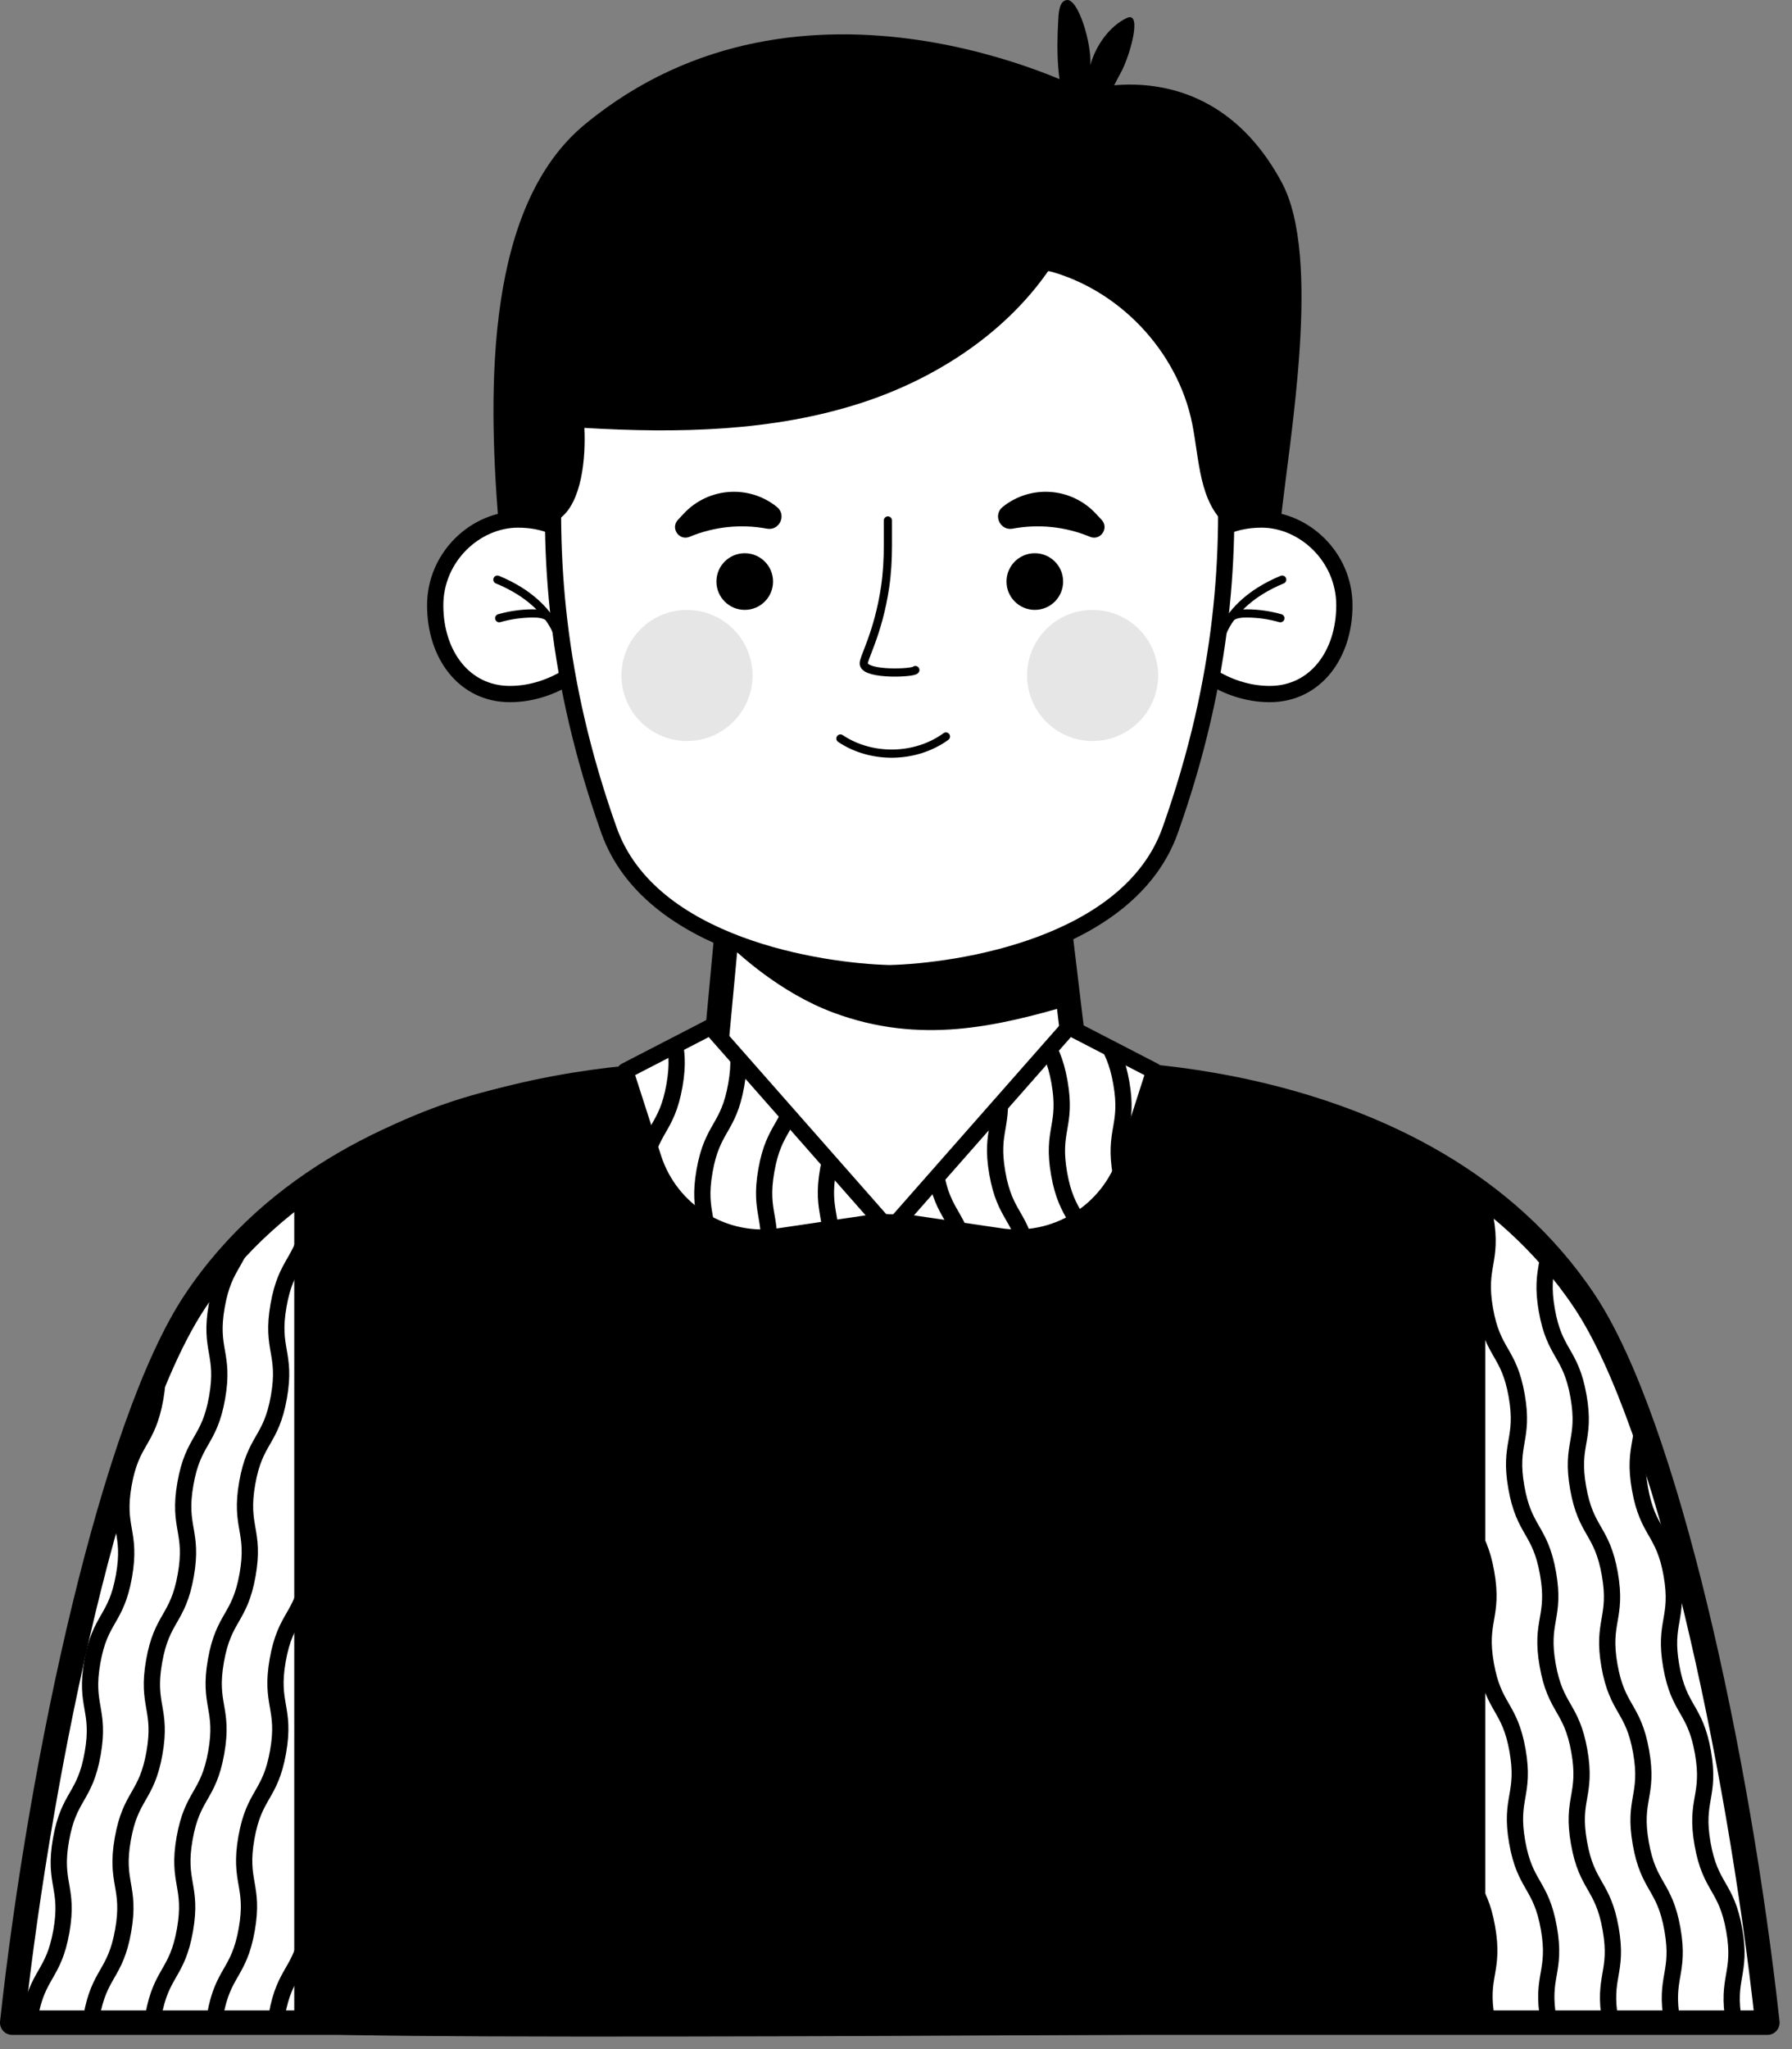 <?xml version="1.0" encoding="UTF-8" standalone="no"?>
<!DOCTYPE svg PUBLIC "-//W3C//DTD SVG 1.1//EN" "http://www.w3.org/Graphics/SVG/1.1/DTD/svg11.dtd">
<svg width="100%" height="100%" viewBox="0 0 140 160" version="1.1" xmlns="http://www.w3.org/2000/svg" xmlns:xlink="http://www.w3.org/1999/xlink" xml:space="preserve" xmlns:serif="http://www.serif.com/" style="fill-rule:evenodd;clip-rule:evenodd;stroke-linecap:round;stroke-linejoin:round;stroke-miterlimit:10;">
    <rect x="0" y="0" width="140" height="160" fill="#808080" stroke="none"/>
    <g transform="matrix(1,0,0,1,100.138,22.117)">
        <path d="M0,-7.87C-5.59,-18.272 -15.377,-15.037 -15.377,-15.037C-15.377,-15.037 -37.348,-26.5 -54.437,-12.413C-62.133,-6.07 -62.058,7.908 -61.196,18.63L-0.091,18.63C0.615,12.015 3.148,-2.01 0,-7.87" style="fill-rule:nonzero;"/>
    </g>
    <g transform="matrix(1,0,0,1,123.791,113.66)">
        <path d="M0,-12.053C-12.487,-30.781 -39.653,-29.864 -39.653,-29.864C-39.653,-29.864 -42.524,-54.207 -42.923,-56.329C-49.452,-54.849 -66.107,-50.633 -66.107,-50.633L-68.048,-29.78C-68.048,-29.78 -95.919,-30.996 -108.552,-12.053C-114.926,-2.495 -120.576,23.61 -122.838,44.276L14.285,44.276C12.022,23.61 6.373,-2.495 0,-12.053" style="fill:white;fill-rule:nonzero;"/>
    </g>
    <g transform="matrix(1,0,0,1,123.791,113.66)">
        <path d="M0,-12.053C-12.487,-30.781 -39.653,-29.864 -39.653,-29.864C-39.653,-29.864 -42.524,-54.207 -42.923,-56.329C-49.452,-54.849 -66.107,-50.633 -66.107,-50.633L-68.048,-29.78C-68.048,-29.78 -95.919,-30.996 -108.552,-12.053C-114.926,-2.495 -120.576,23.61 -122.838,44.276L14.285,44.276C12.022,23.61 6.373,-2.495 0,-12.053Z" style="fill:none;fill-rule:nonzero;stroke:black;stroke-width:1.91px;"/>
    </g>
    <g transform="matrix(1,0,0,1,83.646,60.453)">
        <path d="M0,18.021C-5.747,19.688 -11.735,21.143 -18.532,18.619C-22.716,17.064 -25.993,14.002 -26.901,13.119L-25.962,2.575C-25.962,2.575 -9.308,-1.642 -2.778,-3.122C-2.28,-0.472 -1.22,7.15 0,18.021" style="fill-rule:nonzero;"/>
    </g>
    <g transform="matrix(1,0,0,1,92.895,50.957)">
        <path d="M0,-7.153C0,-7.153 1.279,-10.39 5.672,-10.39C8.961,-10.39 12.134,-7.503 12.134,-3.689C12.134,0.159 9.869,3.237 6.3,3.237C2.607,3.237 0.113,0.637 0.113,0.637L0,-7.153Z" style="fill:white;fill-rule:nonzero;stroke:black;stroke-width:1.27px;"/>
    </g>
    <g transform="matrix(1,0,0,1,95.204,45.259)">
        <path d="M0,5.145C0.308,3.359 1.653,1.883 3.212,0.899C3.768,0.549 4.355,0.248 4.968,0" style="fill:none;fill-rule:nonzero;stroke:black;stroke-width:0.64px;"/>
    </g>
    <g transform="matrix(1,0,0,1,96.17,47.981)">
        <path d="M0,0.205C0.355,-0.049 0.824,-0.085 1.265,-0.082C2.142,-0.076 3.018,0.05 3.859,0.29" style="fill:none;fill-rule:nonzero;stroke:black;stroke-width:0.64px;"/>
    </g>
    <g transform="matrix(1,0,0,1,46.134,50.957)">
        <path d="M0,-7.153C0,-7.153 -1.279,-10.39 -5.672,-10.39C-8.962,-10.39 -12.134,-7.503 -12.134,-3.689C-12.134,0.159 -9.87,3.237 -6.3,3.237C-2.607,3.237 -0.114,0.637 -0.114,0.637L0,-7.153Z" style="fill:white;fill-rule:nonzero;stroke:black;stroke-width:1.27px;"/>
    </g>
    <g transform="matrix(1,0,0,1,43.825,45.259)">
        <path d="M0,5.145C-0.307,3.359 -1.653,1.883 -3.211,0.899C-3.767,0.549 -4.355,0.248 -4.967,0" style="fill:none;fill-rule:nonzero;stroke:black;stroke-width:0.64px;"/>
    </g>
    <g transform="matrix(1,0,0,1,42.859,47.981)">
        <path d="M0,0.205C-0.356,-0.049 -0.824,-0.085 -1.265,-0.082C-2.142,-0.076 -3.018,0.05 -3.859,0.29" style="fill:none;fill-rule:nonzero;stroke:black;stroke-width:0.64px;"/>
    </g>
    <g transform="matrix(1,0,0,1,91.42,31.168)">
        <path d="M0,33.667C-3.21,42.697 -16.535,44.68 -21.905,44.82L-21.937,44.82C-27.307,44.68 -40.633,42.697 -43.842,33.667C-48.068,21.777 -48.563,12.074 -48.055,3.672C-47.68,-2.574 -46.74,-7.397 -46.358,-10.111L-21.937,-11.153L-21.905,-11.153L2.517,-10.111C2.891,-7.448 3.793,-2.771 4.193,3.291C4.74,11.737 4.289,21.593 0,33.667" style="fill:white;fill-rule:nonzero;"/>
    </g>
    <g transform="matrix(1,0,0,1,91.42,31.168)">
        <path d="M0,33.667C-3.21,42.697 -16.535,44.68 -21.905,44.82L-21.937,44.82C-27.307,44.68 -40.633,42.697 -43.842,33.667C-48.068,21.777 -48.563,12.074 -48.055,3.672C-47.68,-2.574 -46.74,-7.397 -46.358,-10.111L-21.937,-11.153L-21.905,-11.153L2.517,-10.111C2.891,-7.448 3.793,-2.771 4.193,3.291C4.74,11.737 4.289,21.593 0,33.667Z" style="fill:none;fill-rule:nonzero;stroke:black;stroke-width:1.27px;"/>
    </g>
    <g transform="matrix(1,0,0,1,71.511,41.044)">
        <path d="M0,11.274C-0.135,11.518 -3.845,11.678 -4.023,10.827C-4.025,10.819 -4.026,10.812 -4.028,10.804C-4.108,10.403 -2.904,8.461 -2.361,4.792C-2.202,3.718 -2.145,2.63 -2.145,1.544L-2.145,-0.404" style="fill:white;fill-rule:nonzero;stroke:black;stroke-width:0.64px;"/>
    </g>
    <g transform="matrix(0,-1,-1,0,58.183,43.197)">
        <path d="M-2.212,-2.212C-3.434,-2.212 -4.424,-1.222 -4.424,-0C-4.424,1.222 -3.434,2.212 -2.212,2.212C-0.99,2.212 -0.001,1.222 -0.001,-0C-0.001,-1.222 -0.99,-2.212 -2.212,-2.212" style="fill-rule:nonzero;"/>
    </g>
    <g transform="matrix(0,-1,-1,0,80.845,43.197)">
        <path d="M-2.212,-2.212C-3.434,-2.212 -4.424,-1.222 -4.424,-0C-4.424,1.222 -3.434,2.212 -2.212,2.212C-0.99,2.212 -0.001,1.222 -0.001,-0C-0.001,-1.222 -0.99,-2.212 -2.212,-2.212" style="fill-rule:nonzero;"/>
    </g>
    <g transform="matrix(1,0,0,1,52.961,39.482)">
        <path d="M0,1.113L0.464,0.616C2.379,-1.432 5.55,-1.658 7.734,0.101C8.514,0.728 7.938,1.981 6.954,1.798C4.922,1.419 2.824,1.639 0.915,2.432C0.099,2.771 -0.604,1.759 0,1.113" style="fill-rule:nonzero;"/>
    </g>
    <g transform="matrix(1,0,0,1,86.068,39.482)">
        <path d="M0,1.113L-0.464,0.616C-2.379,-1.432 -5.55,-1.658 -7.734,0.101C-8.514,0.728 -7.937,1.981 -6.954,1.798C-4.922,1.419 -2.823,1.639 -0.914,2.432C-0.099,2.771 0.604,1.759 0,1.113" style="fill-rule:nonzero;"/>
    </g>
    <g transform="matrix(1,0,0,1,-180.485,-82.772)">
        <clipPath id="_clip1">
            <path d="M195.811,184.382C189.437,193.94 183.788,220.045 181.525,240.711C181.525,240.711 204.517,240.597 204.517,240.514L204.517,175.905C204.517,175.905 200.011,178.084 195.811,184.382Z" clip-rule="nonzero"/>
        </clipPath>
        <g clip-path="url(#_clip1)">
            <g transform="matrix(1,0,0,1,202.114,163.985)">
                <path d="M0,76.121C0.612,72.652 1.863,72.872 2.475,69.403C3.087,65.933 1.835,65.712 2.447,62.243C3.059,58.775 4.311,58.996 4.922,55.528C5.533,52.059 4.282,51.838 4.894,48.369C5.505,44.9 6.757,45.121 7.369,41.652C7.98,38.183 6.729,37.962 7.34,34.493C7.952,31.022 9.204,31.243 9.816,27.773C10.427,24.305 9.176,24.084 9.787,20.616C10.399,17.145 11.651,17.366 12.263,13.894C12.875,10.421 11.624,10.2 12.236,6.726C12.849,3.253 14.1,3.474 14.713,0" style="fill:none;fill-rule:nonzero;stroke:black;stroke-width:1.27px;"/>
            </g>
            <g transform="matrix(1,0,0,1,197.287,164.031)">
                <path d="M0,76.122C0.612,72.652 1.863,72.873 2.475,69.404C3.087,65.934 1.835,65.713 2.447,62.243C3.059,58.775 4.31,58.996 4.922,55.529C5.533,52.06 4.282,51.839 4.894,48.37C5.505,44.9 6.757,45.121 7.369,41.652C7.98,38.183 6.729,37.962 7.34,34.493C7.952,31.023 9.204,31.244 9.815,27.773C10.427,24.306 9.176,24.085 9.787,20.617C10.399,17.145 11.651,17.366 12.263,13.894C12.875,10.421 11.624,10.201 12.236,6.727C12.849,3.253 14.1,3.474 14.713,0" style="fill:none;fill-rule:nonzero;stroke:black;stroke-width:1.27px;"/>
            </g>
            <g transform="matrix(1,0,0,1,192.459,164.078)">
                <path d="M0,76.122C0.612,72.652 1.863,72.873 2.475,69.404C3.087,65.934 1.835,65.713 2.447,62.243C3.059,58.775 4.31,58.996 4.921,55.529C5.533,52.06 4.282,51.839 4.894,48.37C5.505,44.9 6.757,45.121 7.369,41.652C7.98,38.183 6.729,37.962 7.34,34.493C7.952,31.023 9.204,31.244 9.815,27.773C10.427,24.305 9.175,24.084 9.787,20.617C10.399,17.145 11.651,17.366 12.263,13.894C12.875,10.421 11.624,10.201 12.236,6.727C12.849,3.253 14.1,3.474 14.713,0" style="fill:none;fill-rule:nonzero;stroke:black;stroke-width:1.27px;"/>
            </g>
            <g transform="matrix(1,0,0,1,187.631,164.125)">
                <path d="M0,76.122C0.611,72.652 1.863,72.873 2.475,69.404C3.087,65.934 1.835,65.713 2.447,62.243C3.059,58.775 4.31,58.996 4.921,55.529C5.533,52.06 4.282,51.839 4.894,48.37C5.505,44.9 6.757,45.121 7.368,41.652C7.98,38.183 6.729,37.962 7.34,34.493C7.952,31.023 9.204,31.244 9.815,27.773C10.427,24.305 9.175,24.084 9.787,20.617C10.399,17.145 11.651,17.366 12.263,13.895C12.875,10.421 11.624,10.201 12.236,6.727C12.849,3.253 14.1,3.474 14.713,0" style="fill:none;fill-rule:nonzero;stroke:black;stroke-width:1.27px;"/>
            </g>
            <g transform="matrix(1,0,0,1,182.804,164.172)">
                <path d="M0,76.122C0.611,72.652 1.863,72.873 2.475,69.404C3.087,65.934 1.835,65.713 2.447,62.243C3.059,58.775 4.31,58.996 4.921,55.529C5.533,52.06 4.282,51.839 4.893,48.37C5.505,44.9 6.756,45.121 7.368,41.652C7.98,38.183 6.729,37.962 7.34,34.493C7.952,31.023 9.204,31.244 9.815,27.773C10.427,24.306 9.175,24.085 9.787,20.617C10.399,17.145 11.65,17.366 12.263,13.895C12.875,10.421 11.624,10.201 12.236,6.727C12.849,3.253 14.1,3.474 14.712,0" style="fill:none;fill-rule:nonzero;stroke:black;stroke-width:1.27px;"/>
            </g>
        </g>
    </g>
    <g transform="matrix(1,0,0,1,-180.485,-82.772)">
        <clipPath id="_clip2">
            <path d="M295.483,240.628C295.483,240.711 318.475,240.826 318.475,240.826C316.212,220.159 310.562,194.054 304.188,184.497C299.988,178.2 295.483,176.02 295.483,176.02L295.483,240.628Z" clip-rule="nonzero"/>
        </clipPath>
        <g clip-path="url(#_clip2)">
            <g transform="matrix(1,0,0,1,296.634,163.879)">
                <path d="M0,76.563C-0.611,73.093 0.64,72.873 0.028,69.403C-0.583,65.934 -1.835,66.154 -2.447,62.684C-3.059,59.217 -1.807,58.996 -2.418,55.528C-3.03,52.059 -4.281,52.28 -4.894,48.811C-5.505,45.342 -4.253,45.121 -4.865,41.652C-5.477,38.183 -6.729,38.403 -7.34,34.934C-7.952,31.464 -6.7,31.243 -7.312,27.773C-7.924,24.305 -9.176,24.526 -9.787,21.058C-10.398,17.586 -9.147,17.366 -9.76,13.895C-10.372,10.421 -11.623,10.642 -12.236,7.168C-12.849,3.694 -11.597,3.474 -12.209,0" style="fill:none;fill-rule:nonzero;stroke:black;stroke-width:1.27px;"/>
            </g>
            <g transform="matrix(1,0,0,1,301.462,163.926)">
                <path d="M0,76.563C-0.612,73.094 0.64,72.873 0.028,69.403C-0.584,65.934 -1.836,66.154 -2.447,62.684C-3.059,59.216 -1.807,58.996 -2.419,55.528C-3.03,52.059 -4.282,52.28 -4.894,48.811C-5.505,45.341 -4.254,45.121 -4.865,41.652C-5.478,38.183 -6.729,38.403 -7.341,34.934C-7.952,31.464 -6.701,31.243 -7.312,27.773C-7.924,24.305 -9.176,24.526 -9.787,21.058C-10.399,17.586 -9.147,17.366 -9.76,13.895C-10.372,10.421 -11.624,10.642 -12.236,7.168C-12.849,3.694 -11.598,3.474 -12.21,0" style="fill:none;fill-rule:nonzero;stroke:black;stroke-width:1.27px;"/>
            </g>
            <g transform="matrix(1,0,0,1,306.289,163.973)">
                <path d="M0,76.563C-0.611,73.093 0.641,72.873 0.028,69.403C-0.583,65.934 -1.835,66.154 -2.446,62.684C-3.059,59.216 -1.807,58.996 -2.418,55.528C-3.029,52.059 -4.281,52.28 -4.893,48.811C-5.505,45.341 -4.253,45.121 -4.865,41.652C-5.477,38.183 -6.729,38.403 -7.34,34.934C-7.952,31.464 -6.7,31.243 -7.312,27.773C-7.924,24.305 -9.175,24.526 -9.787,21.058C-10.398,17.586 -9.147,17.366 -9.759,13.895C-10.372,10.421 -11.623,10.642 -12.236,7.168C-12.849,3.694 -11.597,3.474 -12.209,0" style="fill:none;fill-rule:nonzero;stroke:black;stroke-width:1.27px;"/>
            </g>
            <g transform="matrix(1,0,0,1,311.117,164.02)">
                <path d="M0,76.563C-0.611,73.093 0.64,72.873 0.028,69.403C-0.584,65.934 -1.835,66.154 -2.447,62.684C-3.059,59.217 -1.807,58.996 -2.419,55.528C-3.03,52.059 -4.282,52.28 -4.894,48.811C-5.505,45.342 -4.254,45.121 -4.865,41.652C-5.477,38.183 -6.729,38.403 -7.34,34.934C-7.952,31.464 -6.7,31.243 -7.312,27.773C-7.924,24.305 -9.176,24.526 -9.787,21.058C-10.399,17.586 -9.147,17.366 -9.76,13.895C-10.372,10.421 -11.624,10.642 -12.236,7.168C-12.849,3.694 -11.597,3.474 -12.21,0" style="fill:none;fill-rule:nonzero;stroke:black;stroke-width:1.27px;"/>
            </g>
            <g transform="matrix(1,0,0,1,315.945,164.066)">
                <path d="M0,76.563C-0.612,73.093 0.64,72.873 0.027,69.403C-0.584,65.934 -1.836,66.154 -2.447,62.684C-3.06,59.217 -1.808,58.996 -2.419,55.528C-3.03,52.059 -4.282,52.28 -4.894,48.811C-5.506,45.342 -4.254,45.121 -4.865,41.652C-5.478,38.183 -6.729,38.403 -7.341,34.934C-7.952,31.464 -6.701,31.243 -7.312,27.773C-7.925,24.305 -9.176,24.526 -9.787,21.058C-10.399,17.586 -9.148,17.366 -9.76,13.895C-10.372,10.421 -11.624,10.642 -12.236,7.168C-12.849,3.694 -11.598,3.474 -12.21,0" style="fill:none;fill-rule:nonzero;stroke:black;stroke-width:1.27px;"/>
            </g>
        </g>
    </g>
    <g transform="matrix(0,-1,-1,0,53.67,47.625)">
        <path d="M-5.118,-5.118C-7.944,-5.118 -10.235,-2.826 -10.235,0C-10.235,2.827 -7.944,5.118 -5.118,5.118C-2.29,5.118 0,2.827 0,0C0,-2.826 -2.29,-5.118 -5.118,-5.118" style="fill:rgb(230,230,230);fill-rule:nonzero;"/>
    </g>
    <g transform="matrix(0,-1,-1,0,85.359,47.625)">
        <path d="M-5.118,-5.118C-7.944,-5.118 -10.235,-2.826 -10.235,0C-10.235,2.827 -7.944,5.118 -5.118,5.118C-2.29,5.118 0,2.827 0,0C0,-2.826 -2.29,-5.118 -5.118,-5.118" style="fill:rgb(230,230,230);fill-rule:nonzero;"/>
    </g>
    <g transform="matrix(1,0,0,1,23.944,149.352)">
        <path d="M0,-56.222L0,8.393C0,9.117 91.141,8.393 91.141,8.393L91.141,-56.384C91.141,-56.384 84.58,-60.819 77.923,-62.8C71.271,-64.778 60.678,-65.339 60.678,-65.339L48.877,-54.785C47.008,-53.114 44.161,-53.187 42.381,-54.952L31.901,-65.339C31.901,-65.339 21.986,-65.238 13.908,-63.104C5.333,-60.839 0,-56.222 0,-56.222Z" style="fill-rule:nonzero;stroke:black;stroke-width:1.91px;"/>
    </g>
    <g transform="matrix(1,0,0,1,83.765,40.552)">
        <path d="M0,-22.651C-3.05,-16.016 -9.481,-11.371 -16.425,-9.108C-23.368,-6.844 -30.822,-6.711 -38.112,-7.141C-37.992,-4.851 -38.298,-1.303 -40.051,-0.051C-41.092,0.692 -42.029,0.631 -43.167,0.045L-38.096,-23.343L0,-22.651Z" style="fill-rule:nonzero;"/>
    </g>
    <g transform="matrix(1,0,0,1,95.86,17.193)">
        <path d="M0,23.85C-2.2,22.005 -2.154,18.7 -2.72,15.885C-3.871,10.166 -8.521,5.304 -14.182,3.898L-14.182,0L0.87,0L0,23.85Z" style="fill-rule:nonzero;"/>
    </g>
    <g transform="matrix(1,0,0,1,82.667,9.797)">
        <path d="M0,-8.06C0.036,-8.705 0.045,-9.73 0.687,-9.795C1.583,-9.885 2.626,-6.402 2.516,-4.703C2.911,-6.183 3.975,-7.731 5.358,-8.389C6.629,-8.994 5.59,-5.327 4.847,-4.03C4.011,-2.568 2.31,1.825 0.825,-1.095C-0.136,-2.985 -0.114,-6.004 0,-8.06" style="fill-rule:nonzero;"/>
    </g>
    <g transform="matrix(1,0,0,1,45.584,32.361)">
        <path d="M0,-0.051L0.006,0C0.014,-0.026 0.014,-0.044 0,-0.051" style="fill-rule:nonzero;"/>
    </g>
    <g transform="matrix(1,0,0,1,93.76,32.311)">
        <path d="M0,0.051L0.007,0C-0.007,0.007 -0.008,0.025 0,0.051" style="fill-rule:nonzero;"/>
    </g>
    <g transform="matrix(1,-0.019,-0.019,-1,65.644,57.742)">
        <path d="M0.015,0.077C2.413,-1.6 5.862,-1.601 8.26,0.077" style="fill:none;fill-rule:nonzero;stroke:black;stroke-width:0.64px;"/>
    </g>
    <g transform="matrix(1,0,0,1,55.517,97.223)">
        <path d="M0,-17.035L-6.666,-13.592L-4.48,-6.807C-3.123,-2.593 1.106,0 5.478,-0.703L13.359,-1.868L0,-17.035Z" style="fill:white;fill-rule:nonzero;stroke:black;stroke-width:1.27px;"/>
    </g>
    <g transform="matrix(1,0,0,1,83.512,97.223)">
        <path d="M0,-17.035L6.665,-13.592L4.48,-6.807C3.123,-2.593 -1.106,0 -5.478,-0.703L-13.359,-1.868L0,-17.035Z" style="fill:white;fill-rule:nonzero;stroke:black;stroke-width:1.27px;"/>
    </g>
    <g transform="matrix(1,0,0,1,-180.485,-82.772)">
        <clipPath id="_clip3">
            <path d="M250.638,178.128L258.52,179.292C262.891,179.994 267.12,177.402 268.477,173.188L270.662,166.402L263.997,162.96L250.638,178.128Z" clip-rule="nonzero"/>
        </clipPath>
        <g clip-path="url(#_clip3)">
            <g transform="matrix(1,0,0,1,265.573,202.293)">
                <path d="M0,-76.563C0.611,-73.094 -0.641,-72.873 -0.028,-69.403C0.583,-65.934 1.835,-66.154 2.446,-62.685C3.059,-59.217 1.807,-58.996 2.418,-55.528C3.029,-52.059 4.281,-52.28 4.893,-48.811C5.505,-45.342 4.253,-45.121 4.865,-41.652C5.477,-38.183 6.729,-38.403 7.34,-34.934C7.951,-31.464 6.7,-31.244 7.312,-27.773C7.924,-24.305 9.175,-24.526 9.787,-21.058C10.398,-17.586 9.147,-17.366 9.759,-13.895C10.372,-10.421 11.623,-10.642 12.235,-7.168C12.849,-3.694 11.597,-3.474 12.209,0" style="fill:none;fill-rule:nonzero;stroke:black;stroke-width:1.27px;"/>
            </g>
            <g transform="matrix(1,0,0,1,260.745,202.246)">
                <path d="M0,-76.563C0.611,-73.094 -0.64,-72.873 -0.028,-69.403C0.584,-65.934 1.835,-66.154 2.447,-62.684C3.059,-59.217 1.807,-58.996 2.418,-55.528C3.03,-52.059 4.282,-52.28 4.894,-48.811C5.505,-45.342 4.254,-45.121 4.865,-41.652C5.477,-38.183 6.729,-38.403 7.34,-34.934C7.952,-31.464 6.7,-31.244 7.312,-27.773C7.924,-24.305 9.176,-24.526 9.787,-21.058C10.399,-17.586 9.147,-17.366 9.76,-13.895C10.372,-10.421 11.624,-10.642 12.236,-7.168C12.849,-3.694 11.597,-3.474 12.21,0" style="fill:none;fill-rule:nonzero;stroke:black;stroke-width:1.27px;"/>
            </g>
            <g transform="matrix(1,0,0,1,255.917,202.199)">
                <path d="M0,-76.563C0.612,-73.094 -0.64,-72.873 -0.027,-69.403C0.584,-65.934 1.836,-66.154 2.447,-62.685C3.059,-59.217 1.808,-58.996 2.419,-55.528C3.03,-52.06 4.282,-52.28 4.894,-48.811C5.506,-45.342 4.254,-45.121 4.865,-41.652C5.478,-38.183 6.729,-38.403 7.341,-34.934C7.952,-31.464 6.701,-31.244 7.312,-27.773C7.924,-24.305 9.176,-24.526 9.787,-21.058C10.399,-17.586 9.147,-17.366 9.76,-13.895C10.372,-10.421 11.624,-10.642 12.236,-7.168C12.849,-3.694 11.598,-3.474 12.21,0" style="fill:none;fill-rule:nonzero;stroke:black;stroke-width:1.27px;"/>
            </g>
            <g transform="matrix(1,0,0,1,251.09,202.152)">
                <path d="M0,-76.563C0.611,-73.094 -0.64,-72.873 -0.028,-69.403C0.584,-65.934 1.835,-66.154 2.447,-62.685C3.059,-59.217 1.807,-58.996 2.418,-55.528C3.03,-52.059 4.281,-52.28 4.894,-48.811C5.505,-45.342 4.253,-45.121 4.865,-41.652C5.477,-38.183 6.729,-38.403 7.34,-34.934C7.952,-31.464 6.7,-31.244 7.312,-27.773C7.924,-24.305 9.176,-24.526 9.787,-21.058C10.399,-17.586 9.147,-17.366 9.76,-13.895C10.372,-10.421 11.624,-10.642 12.236,-7.168C12.849,-3.694 11.597,-3.474 12.209,0" style="fill:none;fill-rule:nonzero;stroke:black;stroke-width:1.27px;"/>
            </g>
            <g transform="matrix(1,0,0,1,246.262,202.105)">
                <path d="M0,-76.563C0.611,-73.094 -0.64,-72.873 -0.028,-69.404C0.583,-65.934 1.835,-66.154 2.447,-62.685C3.059,-59.217 1.807,-58.996 2.418,-55.528C3.03,-52.059 4.281,-52.28 4.893,-48.811C5.505,-45.342 4.253,-45.121 4.865,-41.652C5.477,-38.183 6.728,-38.403 7.34,-34.934C7.952,-31.464 6.701,-31.244 7.312,-27.773C7.923,-24.305 9.175,-24.526 9.787,-21.058C10.399,-17.586 9.147,-17.366 9.759,-13.895C10.372,-10.421 11.624,-10.642 12.236,-7.168C12.848,-3.694 11.597,-3.474 12.209,0" style="fill:none;fill-rule:nonzero;stroke:black;stroke-width:1.27px;"/>
            </g>
        </g>
    </g>
    <g transform="matrix(1,0,0,1,-180.485,-82.772)">
        <clipPath id="_clip4">
            <path d="M229.348,166.402L231.533,173.188C232.89,177.402 237.119,179.994 241.49,179.292L249.372,178.128L236.012,162.96L229.348,166.402Z" clip-rule="nonzero"/>
        </clipPath>
        <g clip-path="url(#_clip4)">
            <g transform="matrix(1,0,0,1,235.689,202.072)">
                <path d="M0,-76.122C-0.612,-72.653 -1.864,-72.873 -2.476,-69.404C-3.087,-65.934 -1.835,-65.713 -2.447,-62.244C-3.059,-58.776 -4.311,-58.997 -4.922,-55.529C-5.534,-52.06 -4.282,-51.839 -4.894,-48.37C-5.505,-44.901 -6.757,-45.122 -7.369,-41.652C-7.98,-38.183 -6.729,-37.962 -7.34,-34.493C-7.952,-31.023 -9.204,-31.244 -9.816,-27.774C-10.427,-24.306 -9.176,-24.085 -9.787,-20.617C-10.399,-17.145 -11.651,-17.366 -12.263,-13.895C-12.875,-10.421 -11.624,-10.201 -12.236,-6.727C-12.849,-3.253 -14.101,-3.474 -14.713,0" style="fill:none;fill-rule:nonzero;stroke:black;stroke-width:1.27px;"/>
            </g>
            <g transform="matrix(1,0,0,1,240.517,202.025)">
                <path d="M0,-76.122C-0.612,-72.653 -1.863,-72.873 -2.475,-69.404C-3.087,-65.934 -1.835,-65.713 -2.447,-62.243C-3.059,-58.776 -4.311,-58.997 -4.922,-55.529C-5.534,-52.06 -4.282,-51.839 -4.894,-48.37C-5.505,-44.901 -6.757,-45.122 -7.369,-41.652C-7.98,-38.183 -6.729,-37.962 -7.34,-34.493C-7.952,-31.023 -9.204,-31.244 -9.816,-27.774C-10.427,-24.306 -9.176,-24.085 -9.787,-20.617C-10.399,-17.145 -11.651,-17.366 -12.263,-13.895C-12.875,-10.421 -11.624,-10.201 -12.236,-6.727C-12.849,-3.253 -14.101,-3.474 -14.713,0" style="fill:none;fill-rule:nonzero;stroke:black;stroke-width:1.27px;"/>
            </g>
            <g transform="matrix(1,0,0,1,245.344,201.978)">
                <path d="M0,-76.122C-0.612,-72.653 -1.863,-72.873 -2.475,-69.404C-3.087,-65.934 -1.835,-65.713 -2.447,-62.244C-3.059,-58.776 -4.311,-58.997 -4.922,-55.529C-5.533,-52.06 -4.282,-51.839 -4.894,-48.37C-5.505,-44.901 -6.757,-45.122 -7.369,-41.652C-7.98,-38.183 -6.729,-37.962 -7.34,-34.493C-7.952,-31.023 -9.204,-31.244 -9.816,-27.774C-10.427,-24.306 -9.176,-24.085 -9.787,-20.617C-10.399,-17.145 -11.651,-17.366 -12.263,-13.895C-12.875,-10.421 -11.624,-10.201 -12.236,-6.727C-12.849,-3.253 -14.101,-3.474 -14.713,0" style="fill:none;fill-rule:nonzero;stroke:black;stroke-width:1.27px;"/>
            </g>
            <g transform="matrix(1,0,0,1,250.172,201.932)">
                <path d="M0,-76.122C-0.612,-72.653 -1.863,-72.873 -2.475,-69.404C-3.087,-65.934 -1.835,-65.713 -2.447,-62.244C-3.059,-58.776 -4.31,-58.997 -4.922,-55.529C-5.533,-52.06 -4.282,-51.839 -4.894,-48.37C-5.505,-44.901 -6.757,-45.122 -7.369,-41.652C-7.98,-38.183 -6.729,-37.962 -7.34,-34.493C-7.952,-31.023 -9.204,-31.244 -9.816,-27.774C-10.427,-24.306 -9.176,-24.085 -9.787,-20.617C-10.399,-17.145 -11.651,-17.366 -12.263,-13.895C-12.875,-10.421 -11.624,-10.201 -12.236,-6.727C-12.849,-3.253 -14.101,-3.474 -14.713,0" style="fill:none;fill-rule:nonzero;stroke:black;stroke-width:1.27px;"/>
            </g>
            <g transform="matrix(1,0,0,1,255,201.885)">
                <path d="M0,-76.122C-0.612,-72.653 -1.864,-72.873 -2.476,-69.404C-3.088,-65.934 -1.836,-65.713 -2.447,-62.244C-3.059,-58.776 -4.311,-58.997 -4.922,-55.529C-5.534,-52.06 -4.282,-51.839 -4.894,-48.37C-5.505,-44.901 -6.757,-45.122 -7.369,-41.652C-7.98,-38.183 -6.729,-37.962 -7.341,-34.493C-7.953,-31.023 -9.204,-31.244 -9.816,-27.774C-10.428,-24.306 -9.176,-24.085 -9.788,-20.617C-10.399,-17.145 -11.651,-17.366 -12.263,-13.895C-12.876,-10.421 -11.624,-10.201 -12.237,-6.727C-12.849,-3.253 -14.101,-3.474 -14.713,0" style="fill:none;fill-rule:nonzero;stroke:black;stroke-width:1.27px;"/>
            </g>
        </g>
    </g>
</svg>
